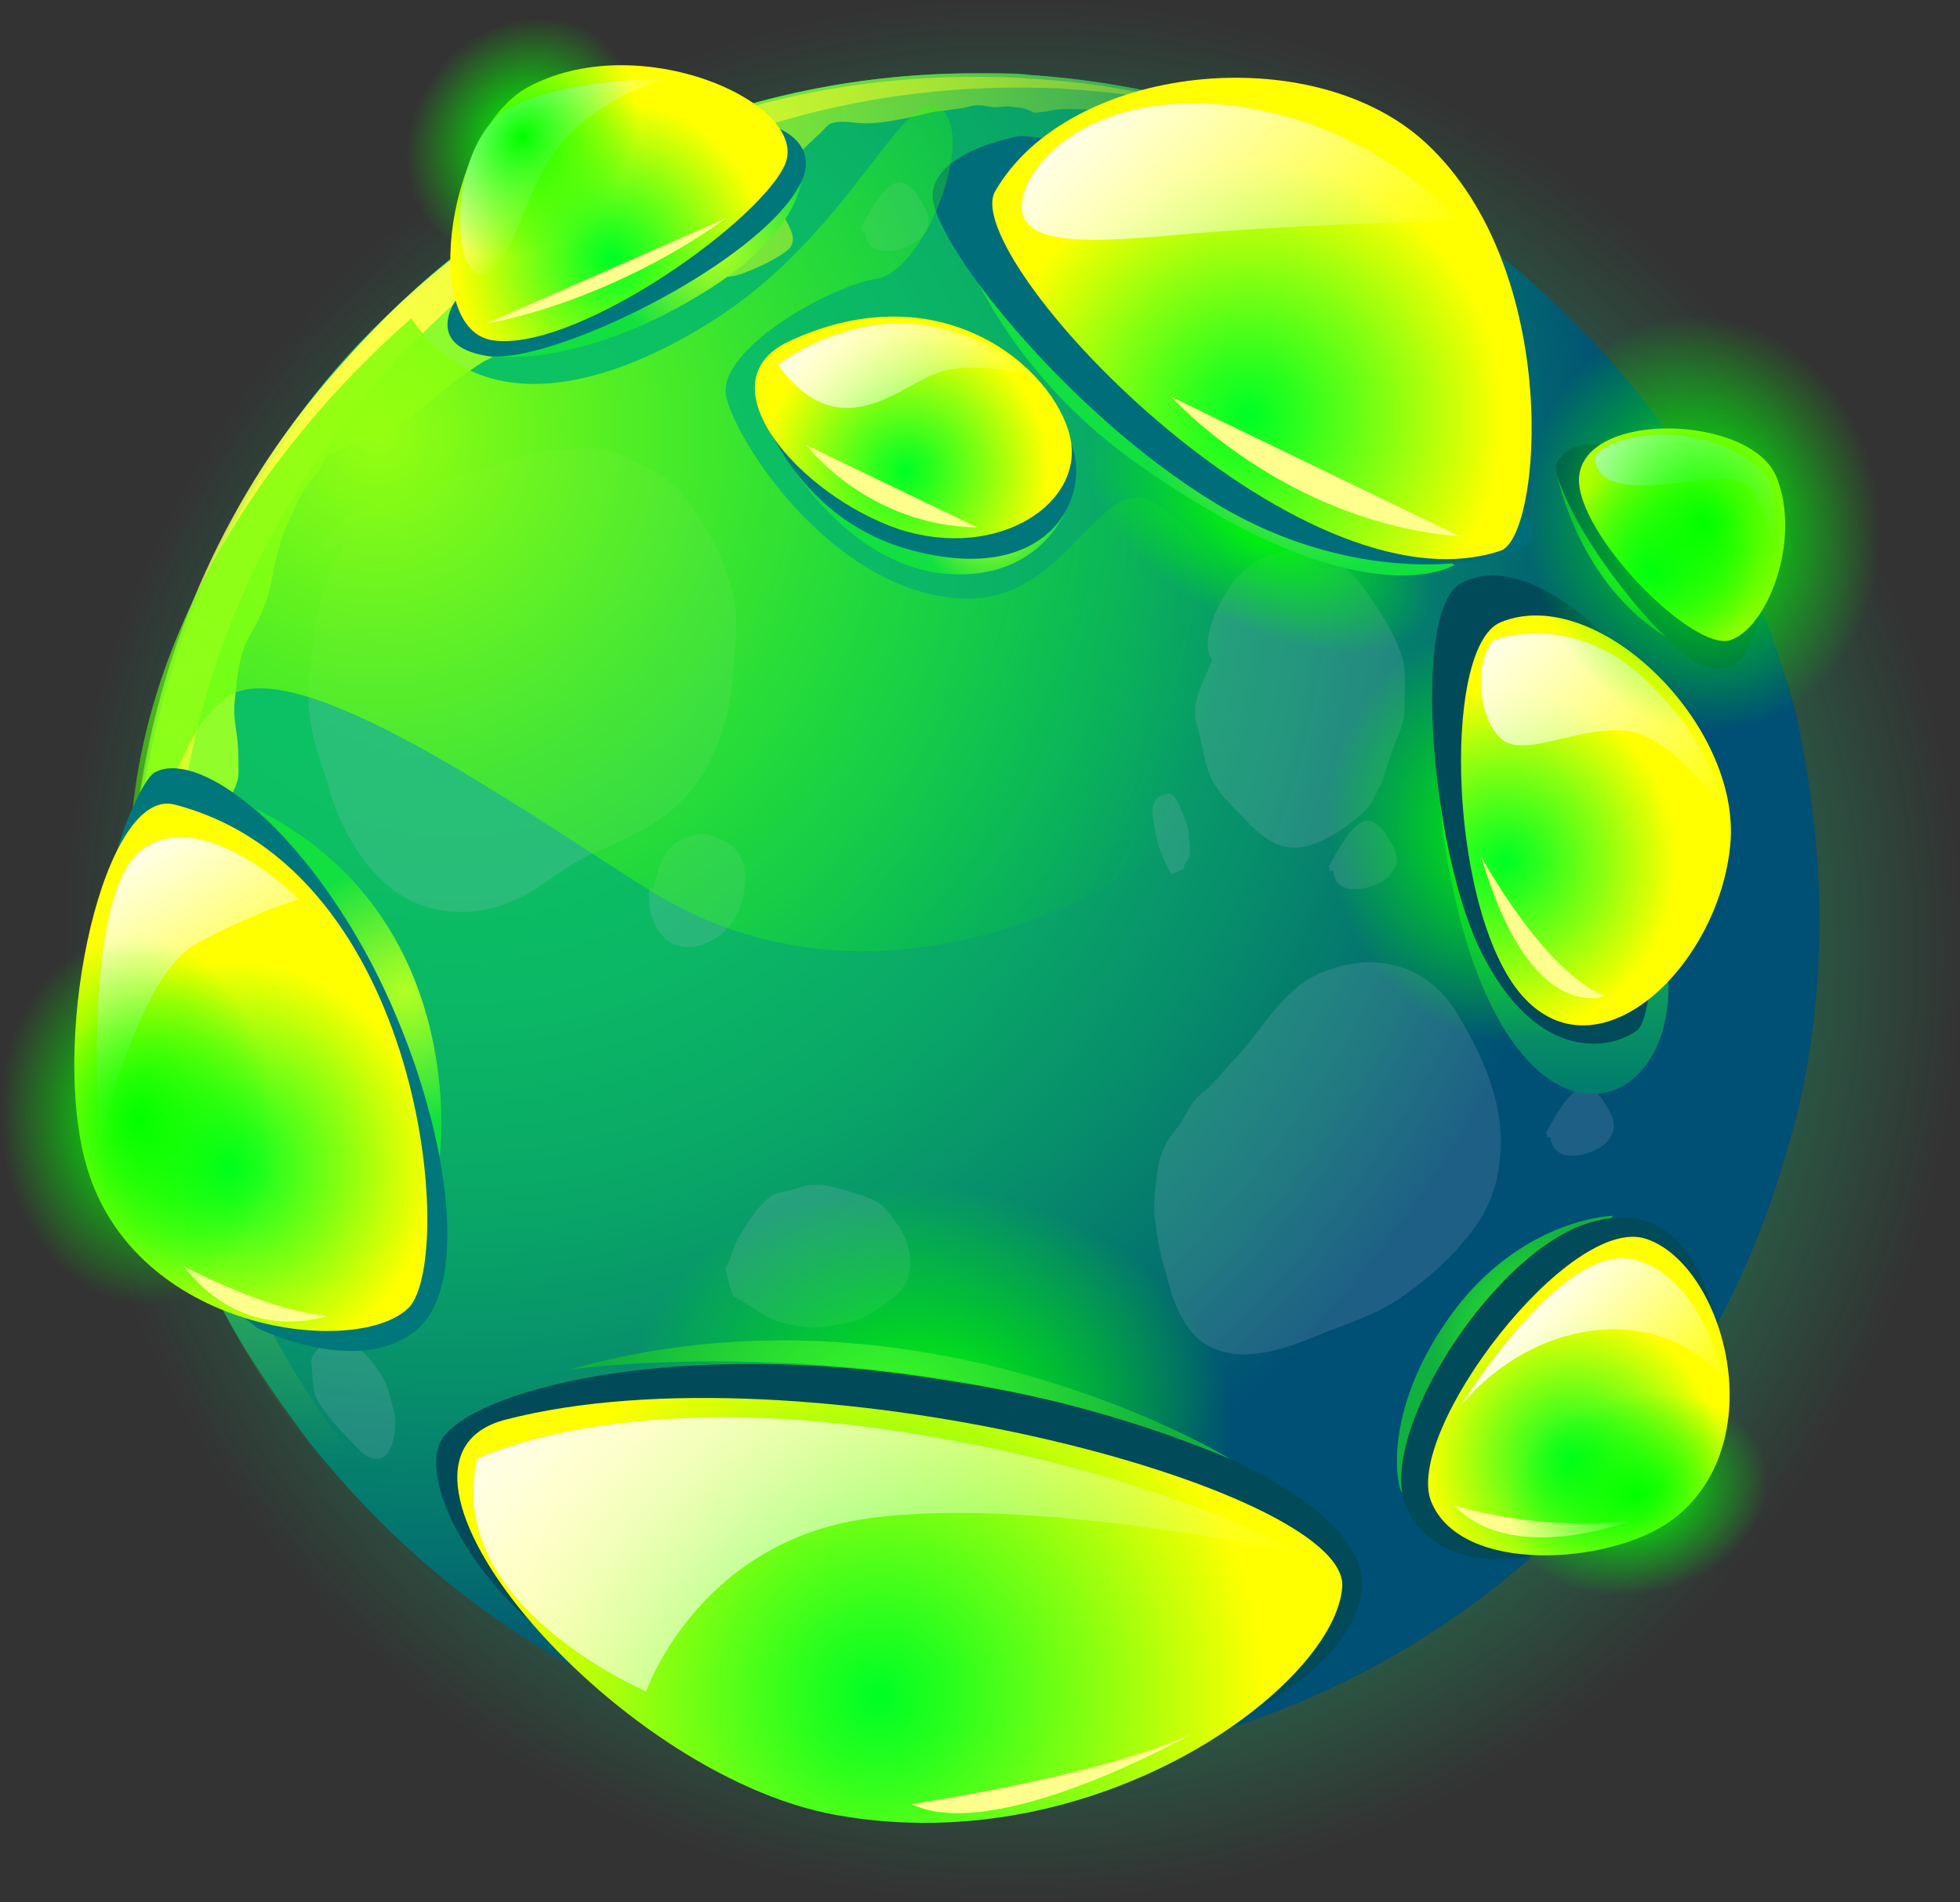 <svg width="68" height="66" viewBox="0 0 68 66" fill="none" xmlns="http://www.w3.org/2000/svg">
<rect x="0" y="0" width="68" height="66" fill="#333333" stroke="none"/>
<g clip-path="url(#clip0)">
<path d="M35.143 66C53.289 66 68 51.225 68 33C68 14.775 53.289 0 35.143 0C16.996 0 2.285 14.775 2.285 33C2.285 51.225 16.996 66 35.143 66Z" fill="url(#paint0_radial)"/>
<path fill-rule="evenodd" clip-rule="evenodd" d="M63.121 31.946C63.121 34.737 62.75 37.528 61.947 40.072C60.465 45.282 57.624 49.872 53.733 53.47C51.016 56.013 47.742 58.06 44.16 59.425C40.948 60.666 37.428 61.348 33.784 61.348C33.29 61.348 32.734 61.348 32.24 61.286C31.499 61.224 30.696 61.162 29.955 61.1C24.273 60.355 19.146 57.998 15.008 54.463C13.464 53.16 12.044 51.671 10.747 50.059C9.82 48.818 8.956 47.577 8.153 46.213C7.967 45.903 7.782 45.53 7.597 45.22C7.597 45.22 7.597 45.22 7.597 45.158C7.412 44.786 7.226 44.476 7.103 44.104C6.609 42.987 6.176 41.809 5.806 40.63C5.559 39.761 5.312 38.893 5.126 38.025C5.003 37.404 4.879 36.784 4.818 36.102C4.632 34.737 4.509 33.372 4.509 31.946C4.509 31.139 4.571 30.333 4.632 29.526C4.694 29.03 4.756 28.534 4.818 28.038C5.188 25.122 5.991 22.393 7.165 19.85C7.72 18.609 8.4 17.369 9.141 16.19C10.376 14.267 11.797 12.468 13.464 10.918C18.714 5.707 25.94 2.543 33.846 2.543C34.155 2.543 34.463 2.543 34.772 2.543C35.081 2.543 35.452 2.543 35.76 2.605C37.428 2.73 39.096 2.978 40.701 3.35C41.628 3.598 42.554 3.846 43.419 4.156C44.036 4.342 44.592 4.59 45.21 4.839C45.642 5.025 46.075 5.211 46.507 5.397C46.569 5.459 46.63 5.459 46.754 5.521C49.595 6.948 52.189 8.746 54.413 10.979C54.721 11.29 55.03 11.6 55.339 11.91C55.524 12.158 55.771 12.344 55.957 12.592C56.265 12.964 56.636 13.399 56.945 13.771C58.118 15.26 59.106 16.872 59.971 18.547C60.959 20.532 61.762 22.641 62.318 24.812C62.812 27.107 63.121 29.465 63.121 31.946Z" fill="url(#paint1_radial)"/>
<g opacity="0.4">
<path opacity="0.4" fill-rule="evenodd" clip-rule="evenodd" d="M11.982 18.795C11.426 19.911 10.994 20.842 10.87 22.145C10.808 23.075 10.623 23.943 10.747 24.874C10.87 25.866 11.241 26.673 11.488 27.603C11.858 28.72 12.414 29.712 13.217 30.519C14.638 31.883 16.614 31.945 18.282 31.015C19.146 30.519 19.826 29.898 20.752 29.526C21.987 28.968 23.161 28.472 24.026 27.355C24.952 26.177 25.323 24.75 25.446 23.261C25.508 22.393 25.631 21.524 25.446 20.656C25.261 19.974 25.014 19.229 24.643 18.609C24.396 18.113 24.026 17.616 23.717 17.182C23.223 16.562 22.667 16.314 21.987 16.003C21.555 15.818 21.184 15.569 20.69 15.569C20.134 15.569 19.517 15.569 19.023 15.631C18.405 15.693 17.788 15.941 17.17 16.128C16.614 16.314 15.996 16.438 15.441 16.686C14.885 16.934 14.329 17.12 13.773 17.244C12.97 17.368 12.352 17.616 11.797 18.175C11.673 18.299 11.426 18.485 11.303 18.609C11.117 18.919 11.179 19.229 11.982 18.795Z" fill="#B9BFE2"/>
<path opacity="0.4" fill-rule="evenodd" clip-rule="evenodd" d="M22.543 31.325C22.729 30.767 22.79 29.774 23.346 29.34C23.531 29.154 23.84 29.03 24.087 28.968C24.52 28.844 24.828 29.03 25.199 29.216C26.125 29.712 25.94 31.139 25.446 31.945C25.014 32.628 23.902 33.186 23.161 32.628C22.667 32.255 22.42 31.449 22.543 30.829C22.605 30.829 22.605 30.829 22.667 30.829L22.543 31.325Z" fill="#B9BFE2"/>
<path opacity="0.4" fill-rule="evenodd" clip-rule="evenodd" d="M40.207 40.257C40.145 40.816 39.96 41.746 40.084 42.366C40.145 42.987 40.269 43.607 40.454 44.165C40.701 45.22 41.133 46.46 42.245 46.833C43.233 47.205 44.469 46.833 45.395 46.46C46.383 46.026 47.557 45.716 48.483 45.096C49.41 44.475 50.274 43.731 50.954 42.863C51.695 41.932 52.004 41.064 52.065 39.823C52.127 38.086 51.386 36.536 50.521 35.109C49.533 33.496 47.742 33 46.013 33.682C44.53 34.178 43.789 35.791 42.739 36.846C42.431 37.156 42.184 37.528 41.813 37.838C41.38 38.148 41.257 38.459 41.01 38.893C40.825 39.203 40.516 39.451 40.392 39.823C40.145 40.257 40.207 40.816 40.207 40.257Z" fill="#B9BFE2"/>
<path opacity="0.4" fill-rule="evenodd" clip-rule="evenodd" d="M53.61 39.327C53.733 39.203 54.413 37.652 55.03 37.715C55.339 37.776 55.586 38.087 55.71 38.335C55.957 38.707 56.142 39.079 55.833 39.513C55.463 40.072 53.857 40.506 53.795 39.451C53.733 39.451 53.733 39.451 53.672 39.451V39.327H53.61Z" fill="#B9BFE2"/>
<path opacity="0.4" fill-rule="evenodd" clip-rule="evenodd" d="M29.831 7.94C29.955 7.816 30.634 6.265 31.252 6.327C31.561 6.389 31.808 6.699 31.931 6.947C32.178 7.319 32.364 7.692 32.055 8.126C31.684 8.684 30.078 9.118 30.017 8.064C29.955 8.064 29.955 8.064 29.893 8.064V7.94H29.831Z" fill="#B9BFE2"/>
<path opacity="0.4" fill-rule="evenodd" clip-rule="evenodd" d="M46.074 30.084C46.198 29.96 46.877 28.41 47.495 28.471C47.804 28.534 48.051 28.844 48.174 29.092C48.421 29.464 48.606 29.836 48.298 30.27C47.927 30.829 46.321 31.263 46.26 30.208C46.198 30.208 46.198 30.208 46.136 30.208V30.084H46.074Z" fill="#B9BFE2"/>
<path opacity="0.4" fill-rule="evenodd" clip-rule="evenodd" d="M42.06 22.889C41.689 23.82 41.257 24.44 41.566 25.308C41.689 25.742 41.751 26.177 41.875 26.611C42.122 27.479 42.801 27.976 43.357 28.596C44.16 29.402 44.839 29.65 45.889 29.154C46.26 28.968 46.569 28.782 46.877 28.534C47.371 28.162 47.557 27.976 47.804 27.417C48.051 26.983 48.113 26.549 48.298 26.053C48.483 25.556 48.73 25.122 48.73 24.564C48.73 24.006 48.792 23.385 48.669 22.889C48.483 22.207 48.113 21.587 47.742 21.028C47.433 20.532 47.063 20.036 46.569 19.602C46.198 19.229 45.704 19.229 45.21 19.105C44.345 18.919 43.11 19.602 42.678 20.346C41.998 21.338 41.689 22.455 42.06 22.889Z" fill="#B9BFE2"/>
<path opacity="0.4" fill-rule="evenodd" clip-rule="evenodd" d="M40.022 28.472C40.084 29.154 40.331 29.774 40.639 30.332C40.763 30.27 40.948 30.208 41.072 30.146C41.072 29.96 41.195 29.898 41.257 29.712C41.319 29.526 41.257 29.278 41.257 29.092C41.257 28.72 41.133 28.472 41.01 28.162C40.886 27.913 40.763 27.479 40.454 27.541C39.898 27.665 39.96 28.162 40.022 28.472Z" fill="#B9BFE2"/>
<path opacity="0.4" fill-rule="evenodd" clip-rule="evenodd" d="M10.808 47.329C10.87 47.887 10.808 48.321 11.117 48.755C11.426 49.19 11.796 49.624 12.167 49.996C12.414 50.244 12.846 50.802 13.279 50.554C13.649 50.368 13.711 49.686 13.711 49.314C13.711 49.004 13.588 48.693 13.526 48.445C13.464 48.135 13.34 47.825 13.093 47.515C12.785 47.019 12.043 46.212 11.364 46.584C11.179 46.708 10.993 46.77 10.87 47.019C10.746 47.205 10.808 47.391 10.808 47.329Z" fill="#B9BFE2"/>
<path opacity="0.4" fill-rule="evenodd" clip-rule="evenodd" d="M25.446 44.972C25.322 44.724 25.261 44.414 25.199 44.103C25.137 44.041 25.199 43.917 25.261 43.855C25.384 43.545 25.446 43.235 25.631 42.925C25.94 42.429 26.249 41.87 26.743 41.498C26.928 41.374 27.113 41.374 27.361 41.312C27.546 41.25 27.793 41.188 27.978 41.126C28.349 41.064 28.781 41.126 29.152 41.25C29.584 41.374 30.078 41.498 30.387 41.684C30.758 41.87 30.943 42.243 31.19 42.553C31.622 43.235 31.808 44.166 31.19 44.848C31.005 45.034 30.819 45.158 30.634 45.282C30.449 45.406 30.202 45.592 29.955 45.716C29.708 45.84 29.337 45.902 29.028 45.964C28.472 46.088 27.855 46.088 27.237 45.902C26.681 45.84 26.249 45.406 25.446 44.972Z" fill="#B9BFE2"/>
</g>
<path fill-rule="evenodd" clip-rule="evenodd" d="M50.892 21.463C50.892 21.463 49.348 24.316 50.151 29.465C52.004 40.878 58.242 39.141 57.871 33.807L50.892 21.463Z" fill="url(#paint2_linear)"/>
<path fill-rule="evenodd" clip-rule="evenodd" d="M42.739 50.492C42.183 54.834 37.119 57.812 31.313 57.13C25.569 56.447 21.308 52.291 21.802 47.949C22.358 43.607 27.422 40.63 33.228 41.312C39.033 41.994 43.295 46.088 42.739 50.492Z" fill="url(#paint3_radial)"/>
<path fill-rule="evenodd" clip-rule="evenodd" d="M46.692 5.521C46.569 5.521 46.507 5.521 46.383 5.583C46.075 5.645 45.766 5.583 45.457 5.521C45.21 5.459 45.087 5.335 44.778 5.335C44.407 5.273 44.098 5.149 43.728 5.087C43.357 5.025 43.048 4.901 42.678 4.777C42.369 4.652 42.245 4.715 41.998 4.777C41.751 4.839 41.566 4.715 41.319 4.652C41.072 4.528 40.763 4.528 40.516 4.466C39.775 4.342 39.034 4.094 38.293 3.908C37.86 3.784 37.428 3.784 36.934 3.784C36.563 3.784 36.255 3.908 35.884 3.908C35.637 3.784 35.452 3.722 35.205 3.722C34.958 3.66 34.71 3.722 34.463 3.722C34.093 3.66 33.907 3.598 33.537 3.722C33.228 3.784 33.043 3.784 32.734 3.846C32.425 3.846 32.055 3.97 31.746 4.032C31.19 4.156 30.572 4.28 30.017 4.28C29.646 4.28 29.152 4.156 28.843 4.28C28.658 4.342 28.534 4.59 28.349 4.715C28.04 5.025 27.731 5.273 27.484 5.583C27.237 5.893 26.99 6.265 26.99 6.699C26.99 7.072 27.175 7.506 27.361 7.816C27.546 8.188 27.608 8.498 27.237 8.746C26.805 9.057 26.249 9.305 25.755 9.491C25.384 9.615 25.076 9.677 24.828 9.429C24.705 9.367 24.643 9.181 24.52 9.057C24.396 8.995 24.211 9.057 24.087 9.119C23.717 9.243 23.346 9.367 22.976 9.429C22.729 9.491 22.543 9.615 22.296 9.615C22.049 9.677 21.864 9.491 21.555 9.553C21.185 9.615 20.752 9.801 20.382 9.801C20.073 9.801 19.702 9.677 19.455 9.553C19.332 9.491 19.27 9.367 19.085 9.429C18.961 9.429 18.776 9.615 18.714 9.739C18.59 9.863 18.59 10.049 18.467 10.173C18.343 10.359 18.282 10.483 18.158 10.669C17.973 10.979 17.788 11.29 17.602 11.6C17.479 11.786 17.355 12.096 17.17 12.282C17.108 12.406 16.923 12.468 16.799 12.53C16.491 12.716 16.182 12.964 15.873 13.151C15.317 13.585 14.761 14.081 14.205 14.515C13.773 14.825 13.155 15.011 12.661 15.26C12.353 15.384 12.044 15.508 11.735 15.632C11.611 15.694 11.426 15.694 11.364 15.818C11.241 15.942 11.179 16.066 11.117 16.252C10.87 16.562 10.562 16.934 10.376 17.307C10.253 17.555 10.191 17.741 10.067 17.989C9.944 18.299 9.759 18.609 9.697 18.981C9.45 19.664 9.45 20.408 9.141 21.09C9.017 21.463 8.77 21.835 8.585 22.207C8.276 22.827 8.215 23.572 8.153 24.254C8.091 24.626 8.153 25.122 8.215 25.495C8.276 25.929 8.276 26.363 8.276 26.797C8.276 27.231 7.967 27.728 7.72 28.038C7.473 28.348 7.041 28.472 6.732 28.782C6.485 29.03 6.176 29.278 6.053 29.651C5.991 29.775 6.053 29.961 6.053 30.147C5.991 30.519 5.868 30.829 5.868 31.201C5.806 31.636 5.806 32.07 5.806 32.566C5.806 32.814 5.806 33 5.806 33.248C5.806 33.496 5.868 33.683 5.929 33.869C5.929 33.993 5.929 34.179 5.929 34.303C5.929 34.489 6.053 34.675 6.053 34.799C6.176 35.233 6.238 35.605 6.3 36.04C6.362 36.412 6.547 36.784 6.609 37.156C6.794 37.653 6.856 38.149 6.979 38.707C7.041 39.079 7.041 39.513 7.103 39.886C7.165 40.196 7.226 40.506 7.226 40.816C7.226 41.312 7.103 41.746 7.103 42.243C7.103 43.049 7.412 43.855 7.597 44.662C7.659 44.91 7.72 45.096 7.782 45.344C5.744 41.374 4.632 36.846 4.632 32.07C4.632 26.239 6.3 20.842 9.203 16.314C10.438 14.391 11.858 12.592 13.526 11.042C18.714 5.707 25.94 2.543 33.846 2.543C34.463 2.543 35.143 2.543 35.76 2.605C39.651 2.854 43.357 3.908 46.692 5.521Z" fill="url(#paint4_linear)"/>
<path fill-rule="evenodd" clip-rule="evenodd" d="M49.471 21.525C48.545 23.2 45.148 23.013 41.937 21.152C38.725 19.292 36.934 16.438 37.86 14.825C38.787 13.151 42.184 13.337 45.395 15.198C48.607 16.997 50.398 19.85 49.471 21.525Z" fill="url(#paint5_radial)"/>
<path fill-rule="evenodd" clip-rule="evenodd" d="M55.956 42.18C55.956 42.18 53.053 42.242 50.645 45.22C48.298 48.197 48.298 50.865 48.606 51.733C48.977 52.602 55.956 42.18 55.956 42.18Z" fill="url(#paint6_radial)"/>
<path fill-rule="evenodd" clip-rule="evenodd" d="M53.177 36.101C49.78 36.536 46.63 33.682 46.136 29.774C45.58 25.804 47.866 22.207 51.263 21.71C54.659 21.276 57.809 24.13 58.303 28.038C58.859 32.069 56.574 35.667 53.177 36.101Z" fill="url(#paint7_radial)"/>
<path fill-rule="evenodd" clip-rule="evenodd" d="M16.491 54.897C13.464 52.353 10.932 49.19 9.141 45.654C8.029 43.421 7.165 41.002 6.609 38.459C6.176 36.474 5.991 34.489 5.991 32.38C5.991 26.549 7.659 21.152 10.562 16.624C11.797 14.701 13.217 12.902 14.885 11.352C20.135 6.203 27.361 3.04 35.266 3.04C35.884 3.04 36.563 3.04 37.181 3.102C39.157 3.226 41.072 3.536 42.925 4.094C40.64 3.35 38.231 2.853 35.699 2.729C35.081 2.667 34.463 2.667 33.784 2.667C25.878 2.667 18.652 5.831 13.402 10.979C11.797 12.592 10.314 14.329 9.079 16.252C6.176 20.78 4.509 26.239 4.509 32.008C4.509 34.117 4.756 36.102 5.126 38.087C5.682 40.63 6.485 42.987 7.659 45.282C9.45 48.88 11.982 51.981 15.008 54.525C18.22 57.254 21.987 59.239 26.125 60.355C22.605 59.115 19.332 57.254 16.491 54.897Z" fill="url(#paint8_radial)"/>
<path fill-rule="evenodd" clip-rule="evenodd" d="M53.239 53.966C53.239 53.966 49.903 54.773 48.792 52.291C47.68 49.81 51.942 43.173 55.339 42.366C58.735 41.498 59.415 45.53 59.415 45.53L53.239 53.966Z" fill="#004A59"/>
<path fill-rule="evenodd" clip-rule="evenodd" d="M33.104 7.878C33.104 7.878 34.463 12.53 39.342 16.004C47.248 21.648 50.459 19.601 50.459 19.601L33.104 7.878Z" fill="url(#paint9_radial)"/>
<path fill-rule="evenodd" clip-rule="evenodd" d="M43.789 59.177C43.789 59.177 47.186 57.378 47.248 54.959C47.309 52.539 42.121 49.19 31.992 47.763C22.728 46.398 15.626 48.445 15.193 50.244C14.699 52.043 17.17 56.447 22.049 58.618C26.99 60.789 41.319 60.417 43.789 59.177Z" fill="#004A59"/>
<path fill-rule="evenodd" clip-rule="evenodd" d="M27.608 16.376C27.608 16.376 29.646 19.663 32.857 19.911C36.069 20.16 36.995 17.678 36.995 17.678C36.995 17.678 29.708 17.616 27.608 16.376Z" fill="url(#paint10_radial)"/>
<path fill-rule="evenodd" clip-rule="evenodd" d="M26.249 13.771C26.249 13.771 27.361 17.989 31.684 19.105C36.44 20.346 37.86 17.182 37.181 15.446C36.502 13.771 30.819 11.104 26.249 13.771Z" fill="#00777A"/>
<path fill-rule="evenodd" clip-rule="evenodd" d="M16.861 12.344C16.861 12.344 19.887 12.902 24.273 10.235C28.719 7.568 27.793 5.149 27.793 5.149L16.861 12.344Z" fill="url(#paint11_radial)"/>
<path fill-rule="evenodd" clip-rule="evenodd" d="M15.811 10.421C15.811 10.421 14.699 11.972 16.861 12.344C19.023 12.716 26.434 9.118 27.793 6.327C29.152 3.598 21.987 2.109 15.811 10.421Z" fill="#00777A"/>
<path fill-rule="evenodd" clip-rule="evenodd" d="M35.39 4.714C35.39 4.714 32.487 5.211 32.363 6.699C32.178 8.188 36.934 14.267 42.122 17.431C47.31 20.594 52.312 19.54 53.115 18.795C53.857 18.051 46.322 5.521 35.39 4.714Z" fill="#006D7A"/>
<path fill-rule="evenodd" clip-rule="evenodd" d="M55.647 22.021C55.647 22.021 52.868 19.105 50.706 20.222C48.915 21.09 49.657 30.023 51.571 33.372C53.424 36.784 55.833 36.474 56.821 35.729C57.686 34.923 57.871 24.998 55.647 22.021Z" fill="#004A59"/>
<path fill-rule="evenodd" clip-rule="evenodd" d="M55.462 15.446C55.462 15.446 54.597 15.197 54.042 16.004C53.486 16.81 57.377 22.393 59.044 23.075C60.712 23.758 61.021 21.4 61.021 21.4L55.462 15.446Z" fill="#004A59"/>
<path fill-rule="evenodd" clip-rule="evenodd" d="M34.525 6.637C33.228 8.87 44.963 21.462 52.066 19.105C53.486 18.609 54.227 9.367 49.471 4.962C45.519 1.303 37.057 2.233 34.525 6.637Z" fill="url(#paint12_radial)"/>
<path fill-rule="evenodd" clip-rule="evenodd" d="M52.066 21.586C49.966 22.455 50.275 31.945 52.93 34.675C55.586 37.404 59.662 33.434 60.033 29.278C60.404 25.122 55.401 20.221 52.066 21.586Z" fill="url(#paint13_radial)"/>
<path fill-rule="evenodd" clip-rule="evenodd" d="M54.783 16.562C54.66 18.485 58.736 22.641 60.033 22.207C61.33 21.773 62.503 18.733 61.639 16.562C60.774 14.391 54.968 14.205 54.783 16.562Z" fill="url(#paint14_radial)"/>
<path fill-rule="evenodd" clip-rule="evenodd" d="M17.541 49.252C12.044 50.679 21.184 61.534 28.966 62.961C38.107 64.635 46.383 58.432 46.569 55.021C46.692 51.609 27.855 46.585 17.541 49.252Z" fill="url(#paint15_radial)"/>
<path fill-rule="evenodd" clip-rule="evenodd" d="M49.657 52.105C48.669 49.686 54.474 42.056 57.13 42.987C59.847 43.917 61.577 50.182 57.933 52.788C55.833 54.276 50.707 54.649 49.657 52.105Z" fill="url(#paint16_radial)"/>
<path fill-rule="evenodd" clip-rule="evenodd" d="M16.984 11.786C19.702 12.344 26.063 7.94 27.175 5.831C28.349 3.722 22.358 0.93 18.405 2.977C15.564 4.404 14.576 11.227 16.984 11.786Z" fill="url(#paint17_radial)"/>
<path fill-rule="evenodd" clip-rule="evenodd" d="M27.361 11.848C24.334 13.274 27.731 17.182 31.19 18.361C34.649 19.477 37.675 17.43 37.119 15.135C36.563 12.778 32.672 9.366 27.361 11.848Z" fill="url(#paint18_radial)"/>
<path fill-rule="evenodd" clip-rule="evenodd" d="M19.764 47.515C19.764 47.515 31.313 45.84 42.678 50.617C42.678 50.617 31.993 44.041 19.764 47.515Z" fill="url(#paint19_radial)"/>
<path fill-rule="evenodd" clip-rule="evenodd" d="M54.042 16.562C54.042 16.562 54.783 20.284 57.871 22.145C57.809 22.207 54.968 19.291 54.042 16.562Z" fill="url(#paint20_radial)"/>
<path fill-rule="evenodd" clip-rule="evenodd" d="M4.57 31.945C4.694 33.434 5.435 25.37 8.091 24.068C10.747 22.765 18.837 28.596 22.543 30.891C31.128 36.226 40.825 30.147 43.233 26.921C45.642 23.634 42.06 18.547 40.022 17.43C37.984 16.314 36.995 21.338 32.857 20.718C28.719 20.16 25.57 15.383 25.199 13.771C24.828 12.158 28.781 9.925 30.387 9.677C32.054 9.429 33.846 4.838 32.672 3.784C31.499 2.729 29.646 7.816 25.137 10.855C21.925 13.026 16.923 15.011 14.267 11.041C14.39 11.041 3.459 19.54 4.57 31.945Z" fill="url(#paint21_radial)"/>
<path fill-rule="evenodd" clip-rule="evenodd" d="M35.451 7.071C35.328 9.056 39.713 8.126 43.665 7.94C47.618 7.692 50.645 7.692 50.645 7.692C50.645 7.692 47.68 4.218 42.677 3.66C37.675 3.101 35.513 5.831 35.451 7.071Z" fill="url(#paint22_linear)"/>
<path fill-rule="evenodd" clip-rule="evenodd" d="M16.552 9.491C17.726 10.049 18.035 6.389 19.702 4.714C21.37 3.04 23.285 2.73 23.285 2.73C23.285 2.73 19.949 2.667 17.849 3.66C15.688 4.59 15.564 9.057 16.552 9.491Z" fill="url(#paint23_linear)"/>
<path fill-rule="evenodd" clip-rule="evenodd" d="M26.99 12.654C26.99 12.654 28.966 11.103 31.499 11.227C34.093 11.351 35.946 13.088 35.946 13.088C35.946 13.088 33.969 12.468 32.61 12.902C31.252 13.336 29.152 15.631 26.99 12.654Z" fill="url(#paint24_linear)"/>
<path fill-rule="evenodd" clip-rule="evenodd" d="M51.818 22.206C51.818 22.206 54.536 21.152 57.068 23.571C59.6 25.928 59.785 28.099 59.785 28.099C59.785 28.099 58.118 25.618 56.512 25.37C54.844 25.122 52.868 26.363 52.065 25.618C51.262 24.874 51.139 22.951 51.818 22.206Z" fill="url(#paint25_linear)"/>
<path fill-rule="evenodd" clip-rule="evenodd" d="M55.339 15.818C55.339 15.818 55.895 15.073 57.809 15.073C59.724 15.135 60.897 16.004 61.33 16.562C61.762 17.12 61.515 19.105 61.515 19.105C61.515 19.105 61.33 17.555 60.588 16.81C59.847 16.066 55.339 17.865 55.339 15.818Z" fill="url(#paint26_linear)"/>
<path fill-rule="evenodd" clip-rule="evenodd" d="M50.645 48.818C50.645 48.818 54.042 43.297 56.512 43.669C58.983 44.041 59.848 47.887 59.848 47.887C59.848 47.887 58.365 45.84 55.401 46.15C52.374 46.461 50.645 48.818 50.645 48.818Z" fill="url(#paint27_linear)"/>
<path fill-rule="evenodd" clip-rule="evenodd" d="M16.552 50.616C16.552 50.616 21.184 48.259 30.51 49.562C39.836 50.864 45.148 53.904 45.148 53.904C45.148 53.904 35.513 51.795 29.831 52.725C24.149 53.656 22.419 58.68 22.419 58.68C22.419 58.68 15.379 55.703 16.552 50.616Z" fill="url(#paint28_linear)"/>
<path fill-rule="evenodd" clip-rule="evenodd" d="M31.622 62.588C31.622 62.588 38.045 61.658 41.319 60.169C41.319 60.169 34.525 64.015 31.622 62.588Z" fill="#FFFF8D"/>
<path fill-rule="evenodd" clip-rule="evenodd" d="M50.459 52.229C50.459 52.229 53.053 53.098 56.45 52.788C56.512 52.788 52.436 54.338 50.459 52.229Z" fill="#FFFF8D"/>
<path fill-rule="evenodd" clip-rule="evenodd" d="M51.386 29.712C51.386 29.712 53.486 33.62 55.648 34.55C55.586 34.612 53.054 35.481 51.386 29.712Z" fill="#FFFF8D"/>
<path fill-rule="evenodd" clip-rule="evenodd" d="M40.64 13.771C40.64 13.771 44.531 18.113 50.645 18.609L40.64 13.771Z" fill="#FFFF8D"/>
<path fill-rule="evenodd" clip-rule="evenodd" d="M27.978 15.445C27.978 15.445 30.078 18.237 33.907 18.299L27.978 15.445Z" fill="#FFFF8D"/>
<path fill-rule="evenodd" clip-rule="evenodd" d="M16.861 11.227C16.861 11.227 20.937 10.607 25.199 7.568L16.861 11.227Z" fill="#FFFF8D"/>
<path fill-rule="evenodd" clip-rule="evenodd" d="M8.832 28.038C8.832 28.038 13.341 31.573 15.255 40.133C15.255 40.133 16.367 31.759 8.832 28.038Z" fill="url(#paint29_radial)"/>
<path fill-rule="evenodd" clip-rule="evenodd" d="M8.955 46.089C8.955 46.089 12.599 47.887 14.576 46.026C16.49 44.166 15.317 37.839 12.661 33C10.005 28.224 6.732 26.053 5.373 26.797C4.447 27.231 -0.494 39.141 8.955 46.089Z" fill="#00777A"/>
<path fill-rule="evenodd" clip-rule="evenodd" d="M6.053 27.913C3.644 27.293 1.729 35.729 2.964 40.319C4.57 46.274 12.476 47.143 14.205 45.344C15.811 43.545 14.699 30.146 6.053 27.913Z" fill="url(#paint30_radial)"/>
<path fill-rule="evenodd" clip-rule="evenodd" d="M3.459 39.699C3.459 39.699 2.779 31.015 4.941 29.464C7.103 27.913 10.376 31.201 10.376 31.201C10.376 31.201 8.832 31.635 6.794 32.752C4.756 33.868 3.459 39.699 3.459 39.699Z" fill="url(#paint31_linear)"/>
<path fill-rule="evenodd" clip-rule="evenodd" d="M6.362 43.917C6.362 43.917 9.203 45.468 11.364 45.654C11.303 45.654 8.523 46.709 6.362 43.917Z" fill="#FFFF8D"/>
<path fill-rule="evenodd" clip-rule="evenodd" d="M61.268 50.74C61.7 52.601 60.094 54.586 57.624 55.206C55.154 55.827 52.806 54.772 52.374 52.911C51.942 51.05 53.548 49.066 56.018 48.445C58.427 47.887 60.774 48.88 61.268 50.74Z" fill="url(#paint32_radial)"/>
<path fill-rule="evenodd" clip-rule="evenodd" d="M5.311 45.22C2.656 45.406 0.309 42.739 -3.26186e-05 39.265C-0.309 35.73 1.606 32.752 4.262 32.504C6.917 32.318 9.264 34.985 9.573 38.459C9.882 41.995 7.967 45.034 5.311 45.22Z" fill="url(#paint33_radial)"/>
<path fill-rule="evenodd" clip-rule="evenodd" d="M15.317 8.188C13.711 6.886 13.649 4.28 15.194 2.419C16.738 0.559 19.27 0.062 20.876 1.365C22.481 2.668 22.543 5.273 20.999 7.134C19.455 8.995 16.923 9.491 15.317 8.188Z" fill="url(#paint34_radial)"/>
<path fill-rule="evenodd" clip-rule="evenodd" d="M60.033 25.37C56.636 25.805 53.486 22.951 52.992 19.043C52.436 15.073 54.783 11.476 58.118 11.041C61.515 10.607 64.665 13.461 65.159 17.369C65.715 21.276 63.43 24.874 60.033 25.37Z" fill="url(#paint35_radial)"/>
</g>
<defs>
<radialGradient id="paint0_radial" cx="0" cy="0" r="1" gradientUnits="userSpaceOnUse" gradientTransform="translate(35.136 32.993) scale(32.85 32.993)">
<stop offset="0.028" stop-color="#00FFA9"/>
<stop offset="0.383" stop-color="#00FFA5" stop-opacity="0.634"/>
<stop offset="0.737" stop-color="#00FF99" stop-opacity="0.271"/>
<stop offset="1" stop-color="#00FF8B" stop-opacity="0"/>
</radialGradient>
<radialGradient id="paint1_radial" cx="0" cy="0" r="1" gradientUnits="userSpaceOnUse" gradientTransform="translate(15.739 18.193) scale(47.002 47.206)">
<stop offset="0.006" stop-color="#0CC463"/>
<stop offset="0.206" stop-color="#0CC163"/>
<stop offset="0.361" stop-color="#0BB765"/>
<stop offset="0.502" stop-color="#09A767"/>
<stop offset="0.633" stop-color="#078F6B"/>
<stop offset="0.758" stop-color="#04726F"/>
<stop offset="0.872" stop-color="#004F74"/>
</radialGradient>
<linearGradient id="paint2_linear" x1="53.869" y1="37.95" x2="53.869" y2="21.492" gradientUnits="userSpaceOnUse">
<stop stop-color="#007C6F"/>
<stop offset="0.665" stop-color="#29D73B"/>
<stop offset="0.989" stop-color="#3BFF24"/>
</linearGradient>
<radialGradient id="paint3_radial" cx="0" cy="0" r="1" gradientUnits="userSpaceOnUse" gradientTransform="translate(32.304 49.176) rotate(7.018) scale(10.528 7.953)">
<stop stop-color="#00FF00"/>
<stop offset="1" stop-color="#00FF00" stop-opacity="0"/>
</radialGradient>
<linearGradient id="paint4_linear" x1="4.6" y1="23.876" x2="46.691" y2="23.876" gradientUnits="userSpaceOnUse">
<stop offset="0.011" stop-color="#92FF2C"/>
<stop offset="0.233" stop-color="#8FFC2D"/>
<stop offset="0.395" stop-color="#86F332"/>
<stop offset="0.538" stop-color="#76E33A"/>
<stop offset="0.671" stop-color="#5FCD44"/>
<stop offset="0.796" stop-color="#42B152"/>
<stop offset="0.914" stop-color="#1F8E63"/>
<stop offset="1" stop-color="#007072"/>
</linearGradient>
<radialGradient id="paint5_radial" cx="0" cy="0" r="1" gradientUnits="userSpaceOnUse" gradientTransform="translate(43.662 18.162) rotate(30.108) scale(6.696 3.453)">
<stop stop-color="#00FF00"/>
<stop offset="1" stop-color="#00FF00" stop-opacity="0"/>
</radialGradient>
<radialGradient id="paint6_radial" cx="0" cy="0" r="1" gradientUnits="userSpaceOnUse" gradientTransform="translate(53.878 46.788) scale(4.201 4.219)">
<stop offset="0.011" stop-color="#3BFF24"/>
<stop offset="0.534" stop-color="#26D832"/>
<stop offset="1" stop-color="#11B140"/>
</radialGradient>
<radialGradient id="paint7_radial" cx="0" cy="0" r="1" gradientUnits="userSpaceOnUse" gradientTransform="translate(52.227 28.913) rotate(82.362) scale(7.243 6.156)">
<stop stop-color="#00FF00"/>
<stop offset="1" stop-color="#00FF00" stop-opacity="0"/>
</radialGradient>
<radialGradient id="paint8_radial" cx="0" cy="0" r="1" gradientUnits="userSpaceOnUse" gradientTransform="translate(12.478 11.935) scale(38.513 38.68)">
<stop stop-color="#FFFF4A"/>
<stop offset="1" stop-color="#FFFF00" stop-opacity="0"/>
</radialGradient>
<radialGradient id="paint9_radial" cx="0" cy="0" r="1" gradientUnits="userSpaceOnUse" gradientTransform="translate(45.631 13.697) scale(6.166 6.192)">
<stop offset="0.017" stop-color="#B0FF24"/>
<stop offset="0.286" stop-color="#88F72B"/>
<stop offset="0.887" stop-color="#25E43D"/>
<stop offset="1" stop-color="#11E040"/>
</radialGradient>
<radialGradient id="paint10_radial" cx="0" cy="0" r="1" gradientUnits="userSpaceOnUse" gradientTransform="translate(34.386 18.093) scale(2.508 2.519)">
<stop offset="0.017" stop-color="#B0FF24"/>
<stop offset="0.286" stop-color="#88F72B"/>
<stop offset="0.887" stop-color="#25E43D"/>
<stop offset="1" stop-color="#11E040"/>
</radialGradient>
<radialGradient id="paint11_radial" cx="0" cy="0" r="1" gradientUnits="userSpaceOnUse" gradientTransform="translate(24.835 8.672) scale(3.774 3.791)">
<stop offset="0.017" stop-color="#B0FF24"/>
<stop offset="0.286" stop-color="#88F72B"/>
<stop offset="0.887" stop-color="#25E43D"/>
<stop offset="1" stop-color="#11E040"/>
</radialGradient>
<radialGradient id="paint12_radial" cx="0" cy="0" r="1" gradientUnits="userSpaceOnUse" gradientTransform="translate(43.301 14.444) scale(8.847 8.885)">
<stop offset="0.011" stop-color="#00FF24"/>
<stop offset="0.186" stop-color="#28FF1E"/>
<stop offset="0.58" stop-color="#8DFF10"/>
<stop offset="1" stop-color="#FFFF00"/>
</radialGradient>
<radialGradient id="paint13_radial" cx="0" cy="0" r="1" gradientUnits="userSpaceOnUse" gradientTransform="translate(52.194 29.888) scale(6.007 6.033)">
<stop offset="0.011" stop-color="#00FF24"/>
<stop offset="0.186" stop-color="#28FF1E"/>
<stop offset="0.58" stop-color="#8DFF10"/>
<stop offset="1" stop-color="#FFFF00"/>
</radialGradient>
<radialGradient id="paint14_radial" cx="0" cy="0" r="1" gradientUnits="userSpaceOnUse" gradientTransform="translate(57.311 19.814) scale(3.615 3.63)">
<stop offset="0.011" stop-color="#00FF24"/>
<stop offset="0.186" stop-color="#28FF1E"/>
<stop offset="0.58" stop-color="#8DFF10"/>
<stop offset="1" stop-color="#FFFF00"/>
</radialGradient>
<radialGradient id="paint15_radial" cx="0" cy="0" r="1" gradientUnits="userSpaceOnUse" gradientTransform="translate(30.444 58.864) scale(13.429 13.488)">
<stop offset="0.011" stop-color="#00FF24"/>
<stop offset="0.186" stop-color="#28FF1E"/>
<stop offset="0.58" stop-color="#8DFF10"/>
<stop offset="1" stop-color="#FFFF00"/>
</radialGradient>
<radialGradient id="paint16_radial" cx="0" cy="0" r="1" gradientUnits="userSpaceOnUse" gradientTransform="translate(54.526 50.662) scale(5.15 5.172)">
<stop offset="0.011" stop-color="#00FF24"/>
<stop offset="0.186" stop-color="#28FF1E"/>
<stop offset="0.58" stop-color="#8DFF10"/>
<stop offset="1" stop-color="#FFFF00"/>
</radialGradient>
<radialGradient id="paint17_radial" cx="0" cy="0" r="1" gradientUnits="userSpaceOnUse" gradientTransform="translate(21.211 8.962) scale(5.451 5.475)">
<stop offset="0.011" stop-color="#00FF24"/>
<stop offset="0.186" stop-color="#28FF1E"/>
<stop offset="0.58" stop-color="#8DFF10"/>
<stop offset="1" stop-color="#FFFF00"/>
</radialGradient>
<radialGradient id="paint18_radial" cx="0" cy="0" r="1" gradientUnits="userSpaceOnUse" gradientTransform="translate(31.424 16.353) scale(4.987 5.009)">
<stop offset="0.011" stop-color="#00FF24"/>
<stop offset="0.186" stop-color="#28FF1E"/>
<stop offset="0.58" stop-color="#8DFF10"/>
<stop offset="1" stop-color="#FFFF00"/>
</radialGradient>
<radialGradient id="paint19_radial" cx="0" cy="0" r="1" gradientUnits="userSpaceOnUse" gradientTransform="translate(30.638 49.398) scale(9.724 9.766)">
<stop offset="0.011" stop-color="#3BFF24"/>
<stop offset="0.534" stop-color="#26D832"/>
<stop offset="1" stop-color="#11B140"/>
</radialGradient>
<radialGradient id="paint20_radial" cx="0" cy="0" r="1" gradientUnits="userSpaceOnUse" gradientTransform="translate(56.771 19.276) scale(2.409 2.419)">
<stop offset="0.011" stop-color="#3BFF24"/>
<stop offset="0.534" stop-color="#26D832"/>
<stop offset="1" stop-color="#11B140"/>
</radialGradient>
<radialGradient id="paint21_radial" cx="0" cy="0" r="1" gradientUnits="userSpaceOnUse" gradientTransform="translate(13.174 15.079) scale(30.522 30.654)">
<stop stop-color="#97FF11"/>
<stop offset="1" stop-color="#00FF00" stop-opacity="0"/>
</radialGradient>
<linearGradient id="paint22_linear" x1="38.426" y1="3.191" x2="47.141" y2="11.413" gradientUnits="userSpaceOnUse">
<stop stop-color="#FFFFE8"/>
<stop offset="0.517" stop-color="#FFFFF7" stop-opacity="0.483"/>
<stop offset="1" stop-color="white" stop-opacity="0"/>
</linearGradient>
<linearGradient id="paint23_linear" x1="17.448" y1="3.782" x2="20.099" y2="6.283" gradientUnits="userSpaceOnUse">
<stop stop-color="#FFFFE8"/>
<stop offset="0.517" stop-color="#FFFFF7" stop-opacity="0.483"/>
<stop offset="1" stop-color="white" stop-opacity="0"/>
</linearGradient>
<linearGradient id="paint24_linear" x1="28.96" y1="10.538" x2="33.922" y2="15.219" gradientUnits="userSpaceOnUse">
<stop stop-color="#FFFFE8"/>
<stop offset="0.517" stop-color="#FFFFF7" stop-opacity="0.483"/>
<stop offset="1" stop-color="white" stop-opacity="0"/>
</linearGradient>
<linearGradient id="paint25_linear" x1="51.953" y1="22.051" x2="59.116" y2="28.808" gradientUnits="userSpaceOnUse">
<stop stop-color="#FFFFE8"/>
<stop offset="0.517" stop-color="#FFFFF7" stop-opacity="0.483"/>
<stop offset="1" stop-color="white" stop-opacity="0"/>
</linearGradient>
<linearGradient id="paint26_linear" x1="56.488" y1="14.602" x2="61.426" y2="19.261" gradientUnits="userSpaceOnUse">
<stop stop-color="#FFFFE8"/>
<stop offset="0.517" stop-color="#FFFFF7" stop-opacity="0.483"/>
<stop offset="1" stop-color="white" stop-opacity="0"/>
</linearGradient>
<linearGradient id="paint27_linear" x1="53.185" y1="45.517" x2="57.863" y2="49.931" gradientUnits="userSpaceOnUse">
<stop stop-color="#FFFFE8"/>
<stop offset="0.517" stop-color="#FFFFF7" stop-opacity="0.483"/>
<stop offset="1" stop-color="white" stop-opacity="0"/>
</linearGradient>
<linearGradient id="paint28_linear" x1="21.582" y1="45.282" x2="38.376" y2="61.125" gradientUnits="userSpaceOnUse">
<stop stop-color="#FFFFE8"/>
<stop offset="0.517" stop-color="#FFFFF7" stop-opacity="0.483"/>
<stop offset="1" stop-color="white" stop-opacity="0"/>
</linearGradient>
<radialGradient id="paint29_radial" cx="0" cy="0" r="1" gradientUnits="userSpaceOnUse" gradientTransform="translate(14.074 34.406) rotate(14.223) scale(4.555 4.573)">
<stop offset="0.017" stop-color="#B0FF24"/>
<stop offset="0.286" stop-color="#88F72B"/>
<stop offset="0.887" stop-color="#25E43D"/>
<stop offset="1" stop-color="#11E040"/>
</radialGradient>
<radialGradient id="paint30_radial" cx="0" cy="0" r="1" gradientUnits="userSpaceOnUse" gradientTransform="translate(7.933 40.502) rotate(14.223) scale(7.154 7.181)">
<stop offset="0.011" stop-color="#00FF24"/>
<stop offset="0.186" stop-color="#28FF1E"/>
<stop offset="0.58" stop-color="#8DFF10"/>
<stop offset="1" stop-color="#FFFF00"/>
</radialGradient>
<linearGradient id="paint31_linear" x1="3.654" y1="30.278" x2="7.864" y2="36.889" gradientUnits="userSpaceOnUse">
<stop stop-color="#FFFFE8"/>
<stop offset="0.517" stop-color="#FFFFF7" stop-opacity="0.483"/>
<stop offset="1" stop-color="white" stop-opacity="0"/>
</linearGradient>
<radialGradient id="paint32_radial" cx="0" cy="0" r="1" gradientUnits="userSpaceOnUse" gradientTransform="translate(56.802 51.836) rotate(-13.861) scale(4.586 3.463)">
<stop stop-color="#00FF00"/>
<stop offset="1" stop-color="#00FF00" stop-opacity="0"/>
</radialGradient>
<radialGradient id="paint33_radial" cx="0" cy="0" r="1" gradientUnits="userSpaceOnUse" gradientTransform="translate(4.798 38.876) rotate(85.35) scale(6.389 4.786)">
<stop stop-color="#00FF00"/>
<stop offset="1" stop-color="#00FF00" stop-opacity="0"/>
</radialGradient>
<radialGradient id="paint34_radial" cx="0" cy="0" r="1" gradientUnits="userSpaceOnUse" gradientTransform="translate(18.102 4.761) rotate(128.869) scale(4.4 3.751)">
<stop stop-color="#00FF00"/>
<stop offset="1" stop-color="#00FF00" stop-opacity="0"/>
</radialGradient>
<radialGradient id="paint35_radial" cx="0" cy="0" r="1" gradientUnits="userSpaceOnUse" gradientTransform="translate(59.094 18.162) rotate(82.362) scale(7.243 6.156)">
<stop stop-color="#00FF00"/>
<stop offset="1" stop-color="#00FF00" stop-opacity="0"/>
</radialGradient>
<clipPath id="clip0">
<rect width="68" height="66" fill="white"/>
</clipPath>
</defs>
</svg>
